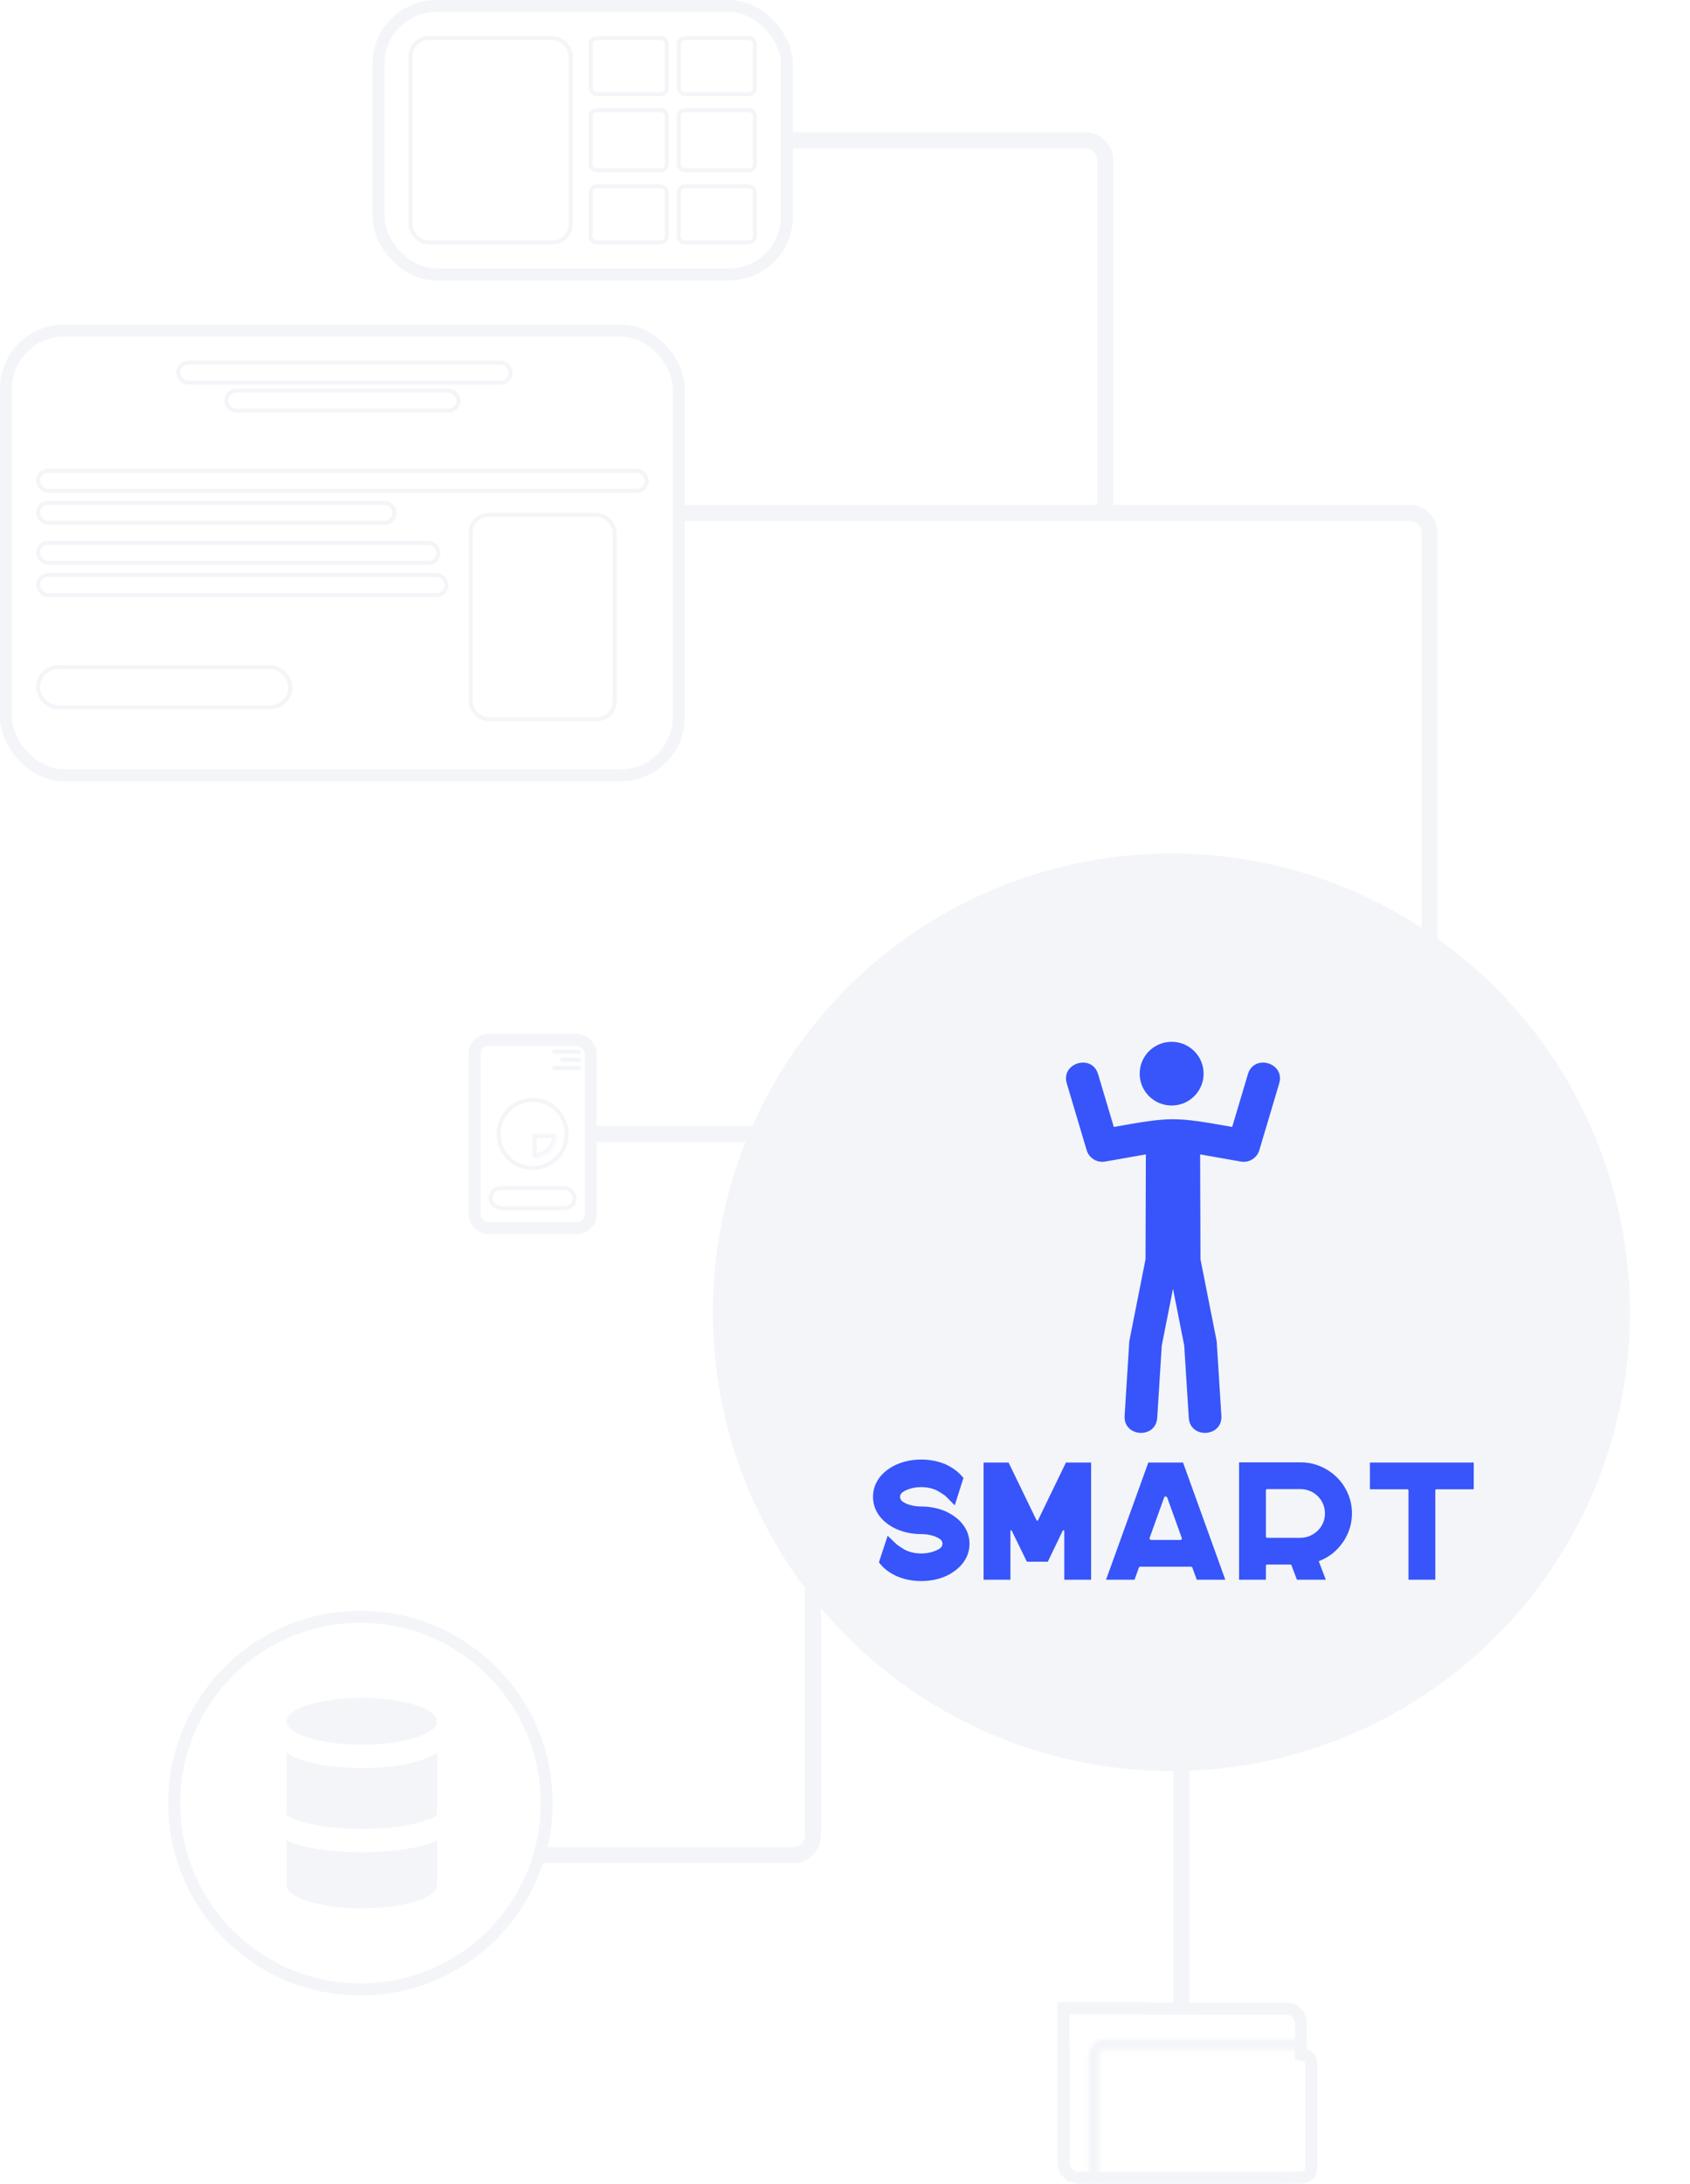<svg width="422" height="545" viewBox="0 0 422 545" fill="none" xmlns="http://www.w3.org/2000/svg">
<path d="M357 238V133C357 130.239 354.761 128 352 128H171" stroke="#F3F5F8" stroke-width="4"/>
<path d="M198 285L198 284.551L198 283.31V283.31C198 283.139 197.861 283 197.69 283L149 283" stroke="#F3F5F8" stroke-width="4"/>
<path d="M203 390C203 426.198 203 448.017 203 458.004C203 460.766 200.761 463 198 463H135" stroke="#F3F5F8" stroke-width="4"/>
<path d="M295 433V501" stroke="#F3F5F8" stroke-width="4"/>
<g filter="url(#filter0_d_32_516)">
<circle cx="292.5" cy="327.5" r="114.5" fill="#F3F5F8"/>
</g>
<path d="M237.939 378.187C239.281 379.077 240.307 380.127 241.02 381.338C241.73 382.547 242.085 383.861 242.085 385.28C242.085 386.7 241.73 388.014 241.02 389.223C240.307 390.434 239.281 391.484 237.939 392.373C236.878 393.097 235.663 393.647 234.295 394.023C232.927 394.397 231.504 394.584 230.024 394.584C228.543 394.584 227.125 394.397 225.772 394.023C224.418 393.647 223.196 393.097 222.107 392.373C221.38 391.9 220.723 391.344 220.137 390.706L219.467 389.911L221.647 383.276L223.489 385.029C223.769 385.308 223.999 385.51 224.18 385.635C224.36 385.761 224.675 385.976 225.123 386.281L225.416 386.448C225.974 386.838 226.665 387.144 227.489 387.367C228.313 387.589 229.158 387.7 230.024 387.7C230.917 387.7 231.769 387.589 232.578 387.367C233.388 387.144 234.086 386.838 234.673 386.448C235.119 386.143 235.342 385.746 235.342 385.259C235.342 384.772 235.119 384.376 234.673 384.07C234.086 383.68 233.388 383.381 232.578 383.173C231.769 382.965 230.917 382.86 230.024 382.86C228.543 382.86 227.125 382.672 225.772 382.296C224.418 381.92 223.196 381.372 222.107 380.65C220.765 379.758 219.745 378.708 219.047 377.499C218.349 376.288 218 374.973 218 373.554C218 372.137 218.349 370.823 219.047 369.612C219.745 368.401 220.765 367.35 222.107 366.461C223.196 365.737 224.418 365.188 225.772 364.814C227.125 364.438 228.543 364.25 230.024 364.25C231.504 364.25 232.927 364.438 234.295 364.814C235.663 365.188 236.878 365.737 237.939 366.461C238.331 366.711 238.68 366.969 238.986 367.234C239.295 367.497 239.602 367.782 239.909 368.089L240.578 368.838L238.402 375.683L236.514 373.763C236.291 373.541 236.104 373.367 235.951 373.241C235.797 373.116 235.538 372.942 235.175 372.72C235.118 372.665 235.041 372.61 234.944 372.553C234.846 372.498 234.742 372.443 234.63 372.386C234.072 371.996 233.388 371.69 232.578 371.467C231.769 371.245 230.917 371.134 230.024 371.134C229.158 371.134 228.313 371.245 227.489 371.467C226.665 371.69 225.974 371.996 225.416 372.386C224.969 372.692 224.746 373.088 224.746 373.575C224.746 374.062 224.969 374.458 225.416 374.764C225.974 375.154 226.665 375.453 227.489 375.661C228.313 375.87 229.158 375.974 230.024 375.974C231.504 375.974 232.927 376.162 234.295 376.538C235.663 376.914 236.878 377.464 237.939 378.187Z" fill="#3755FA"/>
<path d="M266.17 365.002H272.454V394.251H265.753V382.066C265.753 381.983 265.705 381.928 265.607 381.899C265.508 381.873 265.431 381.901 265.376 381.984L261.647 389.744H256.411L252.642 382.027C252.585 381.915 252.515 381.873 252.432 381.899C252.349 381.928 252.307 381.997 252.307 382.108V394.251H245.604V365.002H251.845L258.84 379.44C258.897 379.494 258.96 379.522 259.029 379.522C259.1 379.522 259.149 379.494 259.175 379.44L266.17 365.002Z" fill="#3755FA"/>
<path d="M295.409 365.002L305.963 394.251H298.843L297.753 391.288C297.699 391.094 297.574 390.997 297.379 390.997H284.728C284.561 390.997 284.435 391.094 284.35 391.288L283.303 394.251H276.183L286.74 365.002H295.409ZM290.676 373.763L287.075 383.779C287.018 383.917 287.031 384.041 287.114 384.152C287.199 384.264 287.311 384.319 287.449 384.319H294.697C295.06 384.319 295.186 384.139 295.075 383.779L291.47 373.763C291.387 373.569 291.248 373.472 291.053 373.472C290.858 373.472 290.733 373.569 290.676 373.763Z" fill="#3755FA"/>
<path d="M309.4 364.96H324.773C326.533 364.96 328.187 365.293 329.735 365.96C331.286 366.628 332.647 367.538 333.82 368.693C334.993 369.847 335.915 371.204 336.584 372.762C337.254 374.319 337.589 375.974 337.589 377.726C337.589 379.202 337.338 380.629 336.837 382.005C336.334 383.382 335.607 384.641 334.657 385.781C333.233 387.534 331.446 388.813 329.297 389.62L331.056 394.25H323.851L322.511 390.706C322.455 390.538 322.343 390.454 322.177 390.454H316.435C316.212 390.454 316.1 390.579 316.1 390.83V394.25H309.4V364.96ZM316.435 383.779H324.731C325.569 383.779 326.357 383.619 327.096 383.297C327.837 382.978 328.486 382.547 329.044 382.005C329.602 381.461 330.043 380.822 330.365 380.086C330.686 379.348 330.846 378.561 330.846 377.726C330.846 376.894 330.692 376.108 330.384 375.37C330.077 374.632 329.645 373.985 329.087 373.429C328.529 372.873 327.879 372.436 327.138 372.116C326.398 371.795 325.609 371.634 324.773 371.634H316.435C316.212 371.634 316.1 371.76 316.1 372.01V383.443C316.1 383.667 316.212 383.779 316.435 383.779Z" fill="#3755FA"/>
<path d="M342.073 365.002H368V371.677H358.7C358.505 371.677 358.408 371.774 358.408 371.968V394.251H351.705V371.968C351.705 371.774 351.607 371.677 351.413 371.677H342.073V365.002Z" fill="#3755FA"/>
<path d="M292.563 275.901C296.971 275.901 300.544 272.342 300.544 267.951C300.544 263.56 296.971 260 292.563 260C288.155 260 284.582 263.56 284.582 267.951C284.582 272.342 288.155 275.901 292.563 275.901Z" fill="#3755FA"/>
<path d="M311.608 268.074C313.119 262.95 320.941 265.239 319.429 270.364L314.462 287.035C313.871 289.038 311.867 290.243 309.85 289.89L299.677 288.095L299.762 314.269L303.765 334.48C303.812 334.72 303.836 334.958 303.841 335.194L304.982 353.335C305.318 358.669 297.177 359.178 296.842 353.844L295.707 335.81L292.902 321.648L290.097 335.81L288.962 353.844C288.627 359.178 280.486 358.669 280.822 353.335L281.963 335.194C281.968 334.958 281.992 334.72 282.039 334.48L286.042 314.269L286.127 288.095L275.954 289.891C273.937 290.245 271.933 289.039 271.342 287.036L266.376 270.364C264.864 265.24 272.686 262.95 274.197 268.075L278.122 281.251C292.594 278.686 293.21 278.686 307.682 281.25L311.608 268.074Z" fill="#3755FA"/>
<path d="M276 128.5V107.5V49.5V40C276 37.239 273.761 35 271 35H197.5" stroke="#F3F5F8" stroke-width="4"/>
<rect x="1.5" y="82.5" width="168" height="111" rx="14.5" stroke="#F3F5F8" stroke-width="3"/>
<rect x="56.5" y="97.5" width="58" height="5" rx="2.5" stroke="#F3F5F8"/>
<rect x="44.5" y="90.5" width="83" height="5" rx="2.5" stroke="#F3F5F8"/>
<rect x="9.5" y="117.5" width="152" height="5" rx="2.5" stroke="#F3F5F8"/>
<rect x="9.5" y="135.5" width="100" height="5" rx="2.5" stroke="#F3F5F8"/>
<rect x="9.5" y="125.5" width="89" height="5" rx="2.5" stroke="#F3F5F8"/>
<rect x="9.5" y="143.5" width="102" height="5" rx="2.5" stroke="#F3F5F8"/>
<rect x="9.5" y="166.5" width="63" height="10" rx="5" stroke="#F3F5F8"/>
<rect x="117.5" y="128.5" width="36" height="51" rx="4.5" stroke="#F3F5F8"/>
<rect x="94.5" y="1.5" width="102" height="67" rx="14.5" stroke="#F3F5F8" stroke-width="3"/>
<rect x="102.5" y="9.5" width="40" height="51" rx="4.5" stroke="#F3F5F8"/>
<rect x="147.5" y="9.5" width="19" height="14" rx="1.5" stroke="#F3F5F8"/>
<rect x="147.5" y="27.5" width="19" height="15" rx="1.5" stroke="#F3F5F8"/>
<rect x="147.5" y="46.5" width="19" height="14" rx="1.5" stroke="#F3F5F8"/>
<rect x="169.5" y="9.5" width="19" height="14" rx="1.5" stroke="#F3F5F8"/>
<rect x="169.5" y="27.5" width="19" height="15" rx="1.5" stroke="#F3F5F8"/>
<rect x="169.5" y="46.5" width="19" height="14" rx="1.5" stroke="#F3F5F8"/>
<rect x="118.5" y="259.5" width="29" height="47" rx="3.5" stroke="#F3F5F8" stroke-width="3"/>
<rect x="122.5" y="296.5" width="21" height="5" rx="2.5" stroke="#F3F5F8"/>
<rect x="138" y="262" width="7" height="1" fill="#F3F5F8"/>
<rect x="140" y="264" width="5" height="1" fill="#F3F5F8"/>
<rect x="138" y="266" width="7" height="1" fill="#F3F5F8"/>
<circle cx="133" cy="283" r="8.5" stroke="#F3F5F8"/>
<mask id="path-37-inside-1_32_516" fill="white">
<path d="M139 283C139 283.788 138.845 284.568 138.543 285.296C138.242 286.024 137.8 286.685 137.243 287.243C136.685 287.8 136.024 288.242 135.296 288.543C134.568 288.845 133.788 289 133 289L133 283H139Z"/>
</mask>
<path d="M139 283C139 283.788 138.845 284.568 138.543 285.296C138.242 286.024 137.8 286.685 137.243 287.243C136.685 287.8 136.024 288.242 135.296 288.543C134.568 288.845 133.788 289 133 289L133 283H139Z" stroke="#F3F5F8" stroke-width="2" mask="url(#path-37-inside-1_32_516)"/>
<path d="M90.361 435.413C79.997 435.413 71.594 432.802 71.594 429.579C71.594 426.355 79.997 423.744 90.361 423.744C100.725 423.744 109.128 426.37 109.128 429.579C109.128 432.788 100.725 435.413 90.361 435.413ZM71.594 470.421C71.594 473.645 79.997 476.256 90.361 476.256C100.725 476.256 109.128 473.645 109.128 470.421V459.306C103.416 461.978 94.07 462.276 90.361 462.276C86.652 462.276 77.306 461.984 71.594 459.306V470.421ZM71.594 452.917C72.985 454.215 79.539 456.441 90.361 456.441C101.182 456.441 107.737 454.215 109.128 452.917V437.456C104.072 440.606 95.991 441.248 90.361 441.248C84.731 441.248 76.649 440.606 71.594 437.456V452.917Z" fill="#F3F5F8"/>
<circle cx="90" cy="450" r="46.5" stroke="#F3F5F8" stroke-width="3"/>
<g clip-path="url(#clip0_32_516)">
<path d="M323.782 502.328C324.396 502.939 324.791 503.778 324.838 504.744L324.837 504.936L324.825 511.542L324.823 512.723L325.97 513.002C326.333 513.09 326.618 513.227 326.832 513.393L326.832 513.393C327.199 513.675 327.432 514.058 327.433 514.703L327.432 541.113L327.432 541.267C327.394 541.848 327.138 542.376 326.732 542.775C326.295 543.205 325.696 543.469 325.032 543.469H321.055H320.96L320.869 543.481H269.384C268.334 543.481 267.382 543.06 266.689 542.379L265.638 543.449L266.689 542.379C266.036 541.736 265.624 540.877 265.574 539.933L265.574 539.738L265.565 501.165H285.84L285.876 501.248L286.862 501.249L321.151 501.277L321.36 501.278C322.338 501.327 323.174 501.722 323.782 502.328L323.782 502.328ZM320.875 543.481H320.874H320.875Z" stroke="#F3F5F8" stroke-width="3"/>
<mask id="path-41-inside-2_32_516" fill="white">
<path fill-rule="evenodd" clip-rule="evenodd" d="M326.234 511.545H275.635C275.297 511.545 275.009 511.677 274.805 511.89C274.576 512.129 274.439 512.472 274.439 512.855V544.981H271.844V512.855C271.844 511.799 272.249 510.824 272.93 510.114C273.61 509.404 274.553 508.961 275.635 508.961H326.234V511.545Z"/>
</mask>
<path d="M326.234 511.545V514.545H329.234V511.545H326.234ZM274.805 511.89L276.971 513.965L276.971 513.965L274.805 511.89ZM274.439 544.981V547.981H277.439V544.981H274.439ZM271.844 544.981H268.844V547.981H271.844V544.981ZM272.93 510.114L270.764 508.038L270.764 508.038L272.93 510.114ZM326.234 508.961H329.234V505.961H326.234V508.961ZM326.234 508.545H275.635V514.545H326.234V508.545ZM275.635 508.545C274.479 508.545 273.408 509.012 272.639 509.814L276.971 513.965C276.61 514.343 276.116 514.545 275.635 514.545V508.545ZM272.639 509.814C271.831 510.657 271.439 511.764 271.439 512.855H277.439C277.439 513.181 277.32 513.601 276.971 513.965L272.639 509.814ZM271.439 512.855V544.981H277.439V512.855H271.439ZM274.439 541.981H271.844V547.981H274.439V541.981ZM274.844 544.981V512.855H268.844V544.981H274.844ZM274.844 512.855C274.844 512.571 274.951 512.34 275.096 512.189L270.764 508.038C269.547 509.308 268.844 511.027 268.844 512.855H274.844ZM275.096 512.189C275.172 512.11 275.253 512.055 275.333 512.02C275.411 511.986 275.508 511.961 275.635 511.961V505.961C273.697 505.961 271.983 506.766 270.764 508.038L275.096 512.189ZM275.635 511.961H326.234V505.961H275.635V511.961ZM323.234 508.961V511.545H329.234V508.961H323.234Z" fill="#F3F5F8" mask="url(#path-41-inside-2_32_516)"/>
</g>
<defs>
<filter id="filter0_d_32_516" x="163" y="198" width="259" height="259" filterUnits="userSpaceOnUse" color-interpolation-filters="sRGB">
<feFlood flood-opacity="0" result="BackgroundImageFix"/>
<feColorMatrix in="SourceAlpha" type="matrix" values="0 0 0 0 0 0 0 0 0 0 0 0 0 0 0 0 0 0 127 0" result="hardAlpha"/>
<feOffset/>
<feGaussianBlur stdDeviation="7.5"/>
<feComposite in2="hardAlpha" operator="out"/>
<feColorMatrix type="matrix" values="0 0 0 0 0.953 0 0 0 0 0.961 0 0 0 0 0.973 0 0 0 1 0"/>
<feBlend mode="normal" in2="BackgroundImageFix" result="effect1_dropShadow_32_516"/>
<feBlend mode="normal" in="SourceGraphic" in2="effect1_dropShadow_32_516" result="shape"/>
</filter>
<clipPath id="clip0_32_516">
<rect width="65" height="53" fill="white" transform="translate(264 492)"/>
</clipPath>
</defs>
</svg>
